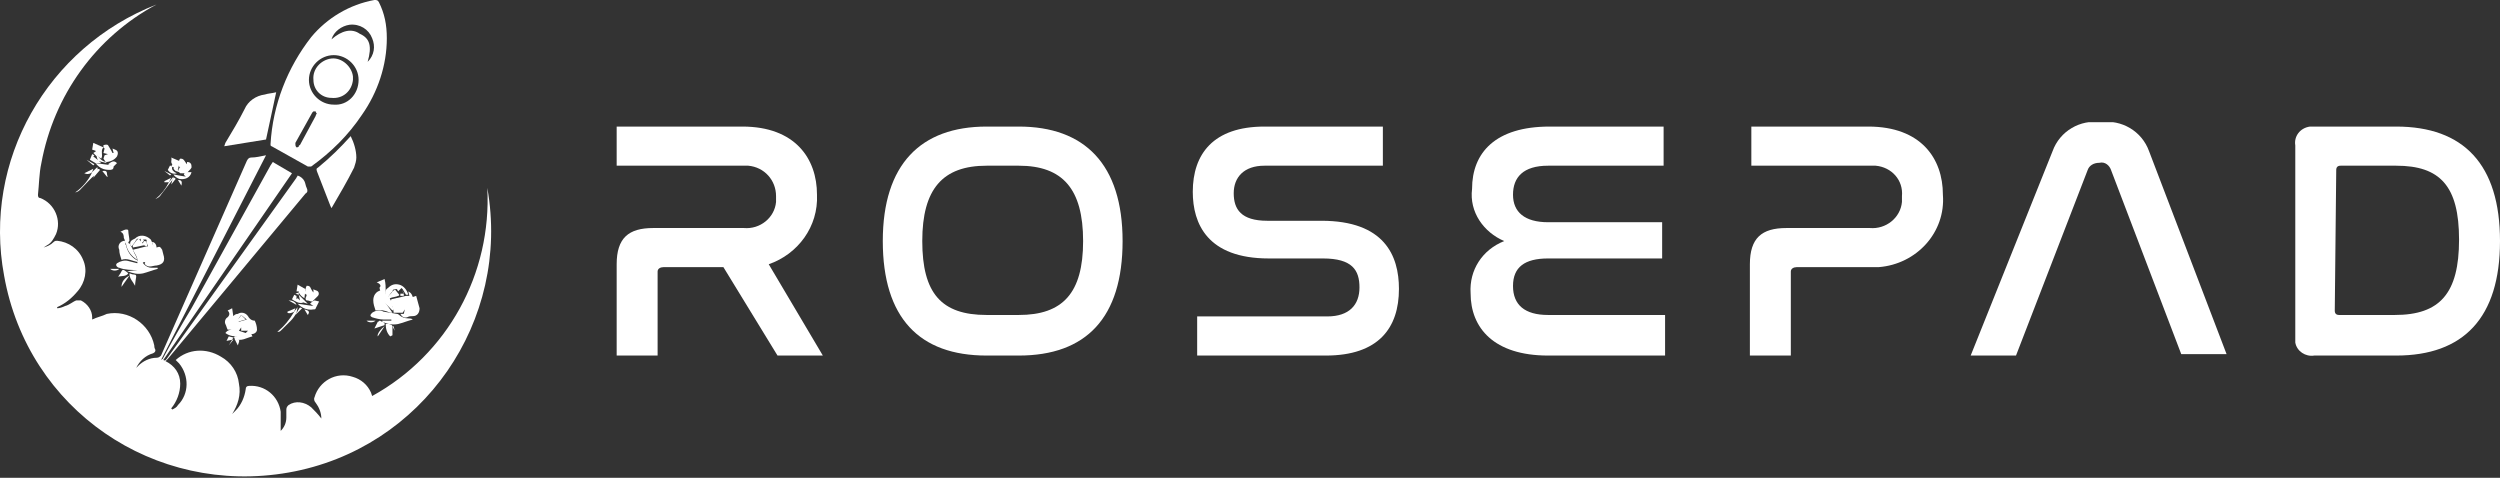 <svg width="450" height="86" viewBox="0 0 450 86" fill="none" xmlns="http://www.w3.org/2000/svg">
<rect x="0" y="0" width="450" height="86" fill="#333333" stroke="none"/>
<path d="M28.986 64.803C29.189 64.601 29.392 64.601 29.392 64.398C31.018 61.361 32.643 58.526 34.472 55.488C39.146 46.982 44.023 38.275 48.697 29.769L49.104 29.162L52.558 31.187L29.392 64.803C29.798 65.006 29.798 64.803 30.002 64.601L35.082 57.513L53.371 31.997C53.371 31.794 53.574 31.794 53.574 31.592C54.184 31.794 54.59 32.199 54.794 32.604C54.997 33.009 54.997 33.414 55.2 33.819C55.403 34.224 55.403 34.629 54.997 34.832L30.205 64.601L29.798 65.006C31.424 65.816 32.44 67.234 32.44 69.056C32.44 70.676 31.831 72.296 30.814 73.511L31.018 73.714C31.424 73.511 31.831 73.309 32.034 72.904C34.066 70.879 34.066 67.638 32.237 65.411C32.034 65.208 31.831 65.006 31.627 64.803C33.863 62.778 37.114 62.576 39.756 64.196C41.585 65.208 42.804 67.031 43.007 69.056C43.414 71.081 42.804 72.904 41.788 74.524C41.991 74.321 42.194 74.119 42.398 73.916C43.414 72.904 44.023 71.486 44.227 70.069C44.227 69.664 44.43 69.461 44.836 69.461C47.681 69.259 50.12 71.284 50.526 74.119C50.526 74.321 50.526 74.321 50.526 74.524C50.526 75.536 50.526 76.549 50.526 77.561C51.136 76.954 51.542 76.144 51.542 75.131C51.542 74.726 51.542 74.119 51.542 73.714C51.542 73.309 51.745 73.106 51.949 72.904C53.168 72.094 54.794 72.296 56.013 73.309C56.623 73.916 57.232 74.524 57.842 75.334C57.842 74.321 57.435 73.309 56.826 72.499C56.623 72.296 56.419 71.891 56.623 71.486C57.435 68.651 60.484 66.828 63.532 67.841C64.954 68.246 66.174 69.259 66.783 70.676L66.987 71.284C80.602 63.791 88.527 49.21 87.714 33.819C91.982 57.715 76.131 80.802 51.949 85.054C27.766 89.307 5.006 73.714 0.739 49.615C-3.122 28.959 8.461 8.505 28.173 0.81C17.199 6.683 9.68 17.213 7.445 29.364C7.039 31.187 7.039 33.212 6.835 35.034C6.835 35.237 6.835 35.642 7.242 35.642C9.884 36.654 11.103 39.692 10.087 42.122C9.68 42.932 9.274 43.742 8.461 44.147L7.851 44.552C8.461 44.35 9.071 44.147 9.68 43.54C9.884 43.337 10.087 43.337 10.29 43.337C12.322 43.54 14.151 44.755 14.964 46.78C15.777 48.602 15.37 50.83 13.948 52.45C12.932 53.665 11.712 54.678 10.29 55.285V55.488C10.696 55.488 11.306 55.285 11.712 55.083C12.525 54.88 13.135 54.273 13.745 54.07C13.948 54.07 14.151 54.07 14.557 54.07C15.777 54.678 16.59 55.893 16.59 57.108V57.513C17.402 57.108 18.419 56.905 19.231 56.5C23.092 55.69 26.953 58.323 27.766 62.171C27.766 62.373 27.766 62.576 27.97 62.981C27.97 63.183 27.97 63.386 27.563 63.588C26.141 63.993 25.125 65.006 24.515 66.221L24.921 65.816C25.734 65.006 26.953 64.398 28.173 64.398C28.579 64.398 28.782 64.196 28.986 63.993L44.43 28.959C44.633 28.554 44.836 28.352 45.243 28.352C46.056 28.352 46.868 28.149 47.884 27.947L28.986 64.803Z" fill="white"/>
<path d="M69.628 6.885C69.628 11.746 68.002 16.606 65.157 20.656C62.719 24.301 59.671 27.339 56.013 29.971C55.81 29.971 55.606 29.971 55.403 29.971C53.168 28.756 51.136 27.541 48.901 26.326C48.697 26.326 48.697 26.124 48.697 25.921C49.104 18.834 51.745 12.151 56.013 6.683C58.858 3.24 62.922 0.81 67.393 0C67.799 0 68.002 3.01764e-08 68.206 0.405C69.222 2.43 69.628 4.455 69.628 6.885ZM64.548 14.378C64.548 11.948 62.516 9.923 60.077 9.923C57.639 9.923 55.606 11.948 55.606 14.378C55.606 16.808 57.639 18.834 60.077 18.834C62.516 19.036 64.548 17.011 64.548 14.378ZM66.174 11.138C67.393 9.923 67.596 8.303 66.987 6.885C66.377 5.265 64.751 4.253 62.922 4.455C61.5 4.658 60.077 5.67 59.671 7.088C61.5 5.468 63.329 5.063 64.751 6.075C66.58 6.885 66.987 8.303 66.174 11.138ZM57.029 20.454C56.826 20.251 56.826 20.049 56.826 20.049C56.623 20.049 56.623 20.049 56.419 20.049L56.216 20.251C55.2 22.074 54.184 23.896 53.168 25.719V25.921C53.168 26.124 53.168 26.326 53.371 26.529C53.371 26.529 53.778 26.529 53.778 26.326C53.778 26.124 53.981 26.124 53.981 26.124L56.826 20.859C56.826 20.859 56.826 20.656 57.029 20.454Z" fill="white"/>
<path d="M63.126 24.504C63.735 25.719 64.141 27.136 64.141 28.352C64.141 28.959 63.938 29.567 63.735 30.174C62.516 32.604 61.093 35.034 59.671 37.465L59.468 37.059C58.655 35.034 57.842 32.807 57.029 30.782C57.029 30.579 56.826 30.377 57.232 30.174C59.468 28.352 61.297 26.529 63.126 24.504Z" fill="white"/>
<path d="M47.885 25.111L40.366 26.326L40.569 25.719C41.788 23.694 43.007 21.669 44.023 19.643C44.633 18.226 46.056 17.213 47.681 17.011C48.291 16.808 48.901 16.808 49.713 16.606L47.885 25.111Z" fill="white"/>
<path d="M26.953 44.147H27.563L27.36 43.54C27.766 43.54 28.173 43.945 28.173 44.552C28.782 44.35 28.782 44.35 29.189 44.957L29.392 45.767C29.798 46.982 29.392 47.59 28.173 47.792C27.563 47.792 26.953 48.197 26.344 47.792C26.141 47.59 25.937 47.59 26.141 47.185C25.734 47.185 25.531 47.185 25.937 47.59C26.344 47.995 26.75 48.197 27.36 48.197C27.766 48.197 27.97 48.197 28.376 48.197V48.4C27.563 48.602 26.547 49.008 25.734 49.21C24.718 49.413 23.905 49.21 22.889 48.805L24.718 48.602C23.702 48.602 22.483 48.602 21.467 48.197C21.264 48.197 21.06 47.995 21.06 47.995C20.857 47.792 20.857 47.59 21.06 47.387C21.67 46.982 22.483 46.78 23.092 46.982L24.718 47.387C24.921 46.375 24.312 45.767 23.905 44.957L26.344 44.35H26.547L26.953 44.147Z" fill="white"/>
<path d="M41.991 60.753C41.991 60.753 42.194 60.551 42.398 60.551C42.601 60.551 42.804 60.551 43.007 60.551C42.194 60.551 41.382 60.551 40.569 59.943C40.975 59.336 41.585 59.336 41.991 59.336H40.975C40.772 58.931 40.772 58.728 40.569 58.323C40.365 57.918 40.569 57.31 40.975 57.108C41.382 56.703 41.382 56.298 40.975 55.893L41.788 55.488L41.991 56.905C42.194 56.703 42.398 56.5 42.804 56.5C43.414 56.095 44.227 56.298 44.633 56.905C44.836 57.31 45.243 57.715 45.852 57.715C46.056 58.12 46.259 58.728 46.259 59.336C46.259 59.74 45.852 60.145 45.243 60.145L45.446 60.551C44.43 60.753 43.414 61.563 42.194 60.956C42.398 60.753 41.991 60.753 41.991 60.753ZM43.414 56.703C43.211 56.905 43.007 57.31 42.804 57.513C42.804 57.513 42.804 57.715 43.007 57.918L44.43 57.513L43.414 56.703ZM44.227 59.943L44.633 59.538H43.414V58.931L43.007 59.538L44.227 59.943Z" fill="white"/>
<path d="M70.238 54.273C70.238 54.273 70.441 54.07 70.441 53.868C71.254 53.665 72.27 53.463 73.083 53.26C73.286 53.26 73.489 53.26 73.692 53.26L73.489 52.45C73.896 52.653 74.099 52.855 74.302 53.463L74.912 53.26C75.115 54.07 75.318 54.678 75.522 55.488C75.522 56.298 75.115 56.905 74.302 56.905C73.896 56.905 73.692 56.905 73.286 57.108C72.677 57.31 72.27 56.905 72.067 56.5H72.473H72.677L72.88 55.69L72.473 56.298H70.848C70.848 55.488 70.441 54.88 70.238 54.273Z" fill="white"/>
<path d="M70.238 56.298L71.457 56.5C71.66 56.5 71.864 56.703 71.864 56.703C72.27 57.108 72.88 57.31 73.489 57.31C73.692 57.31 74.099 57.31 74.302 57.513C73.489 57.715 72.473 58.12 71.66 58.323C70.644 58.526 69.628 58.323 68.815 57.918V57.715H70.441V57.513C70.035 57.513 69.425 57.513 69.019 57.513C68.409 57.513 67.596 57.31 66.987 57.108C66.58 56.905 66.58 56.703 66.987 56.298C67.596 55.893 68.409 55.69 69.019 56.095L70.238 56.298Z" fill="white"/>
<path d="M70.238 56.298C69.425 55.893 68.409 55.69 67.596 55.893C67.393 55.285 67.19 54.678 67.19 54.07C67.19 53.26 67.596 52.45 68.612 52.248L69.222 54.273L70.644 56.298H70.238Z" fill="white"/>
<path d="M22.483 43.337C22.483 43.54 22.483 43.945 22.686 44.147C22.889 45.16 23.499 46.172 24.515 46.78C24.718 46.78 24.718 46.983 24.921 47.185C23.702 46.983 22.889 46.375 21.873 46.78C21.67 46.172 21.467 45.565 21.467 44.957C21.06 44.147 21.67 43.337 22.483 43.337Z" fill="white"/>
<path d="M18.622 26.529C18.622 26.326 18.622 26.124 18.622 26.124C18.622 26.124 19.231 25.921 19.435 26.124C19.638 26.529 19.841 26.731 20.044 27.136L20.247 27.541H20.451L20.247 26.731C20.654 26.934 20.857 26.934 21.06 27.136C21.264 27.339 21.264 27.744 21.06 28.149C20.654 28.756 19.841 29.162 19.028 29.162L18.622 28.554L18.825 27.946L19.435 27.744H18.825H19.435L18.622 27.541L18.825 26.731L18.622 26.529Z" fill="white"/>
<path d="M56.216 54.273C55.81 54.273 55.606 54.07 55.2 54.07C54.997 54.07 54.997 53.665 54.997 53.665C54.997 53.665 55.2 53.26 55.2 53.058C54.59 52.855 54.997 52.45 54.997 52.045C54.997 51.843 55.2 51.438 55.2 51.438C55.403 51.438 55.606 51.438 55.81 51.64C56.013 52.045 56.216 52.45 56.419 52.653V52.045C56.623 52.248 57.029 52.248 57.232 52.45C57.435 52.653 57.435 53.058 57.232 53.26L56.419 54.07L56.216 54.273Z" fill="white"/>
<path d="M69.019 54.273L68.409 52.248C68.409 52.045 68.206 51.843 68.409 51.64C68.612 51.438 68.409 51.033 67.799 50.83L69.222 50.223C69.425 51.033 69.425 51.64 69.425 52.45C69.425 52.855 69.425 53.058 69.628 53.058L70.035 53.463L70.441 54.273L70.644 55.083L70.847 55.69L70.644 55.893L69.628 54.88C69.425 54.678 69.222 54.475 69.019 54.273Z" fill="white"/>
<path d="M22.483 43.337C22.483 43.135 22.28 42.932 22.28 42.73C22.28 42.527 22.28 41.92 21.67 41.717C22.076 41.515 22.483 41.312 22.686 41.312C22.889 41.312 23.092 41.312 23.092 41.515C23.092 42.122 23.296 42.73 23.296 43.337C23.296 43.337 23.092 43.54 23.092 43.742L23.499 43.945V44.147C23.905 44.755 24.108 45.565 24.515 46.172L24.718 46.78C23.702 46.172 22.889 45.16 22.686 43.945C22.483 43.742 22.483 43.54 22.483 43.337Z" fill="white"/>
<path d="M23.499 44.147C23.296 43.742 23.499 43.337 23.905 43.135L24.312 42.932C25.125 42.122 26.344 42.325 27.157 43.135C27.36 43.54 27.563 43.945 27.563 44.35L27.157 44.552H26.75L26.344 43.54C26.547 42.932 26.141 43.135 25.734 43.135L25.937 43.337L25.531 43.742H25.328V42.932L25.125 43.135C24.718 42.73 24.515 43.135 24.312 43.54L23.702 44.35L23.499 44.147Z" fill="white"/>
<path d="M69.832 53.463L69.425 53.058C69.222 52.653 69.425 52.045 69.832 51.843C70.441 51.235 71.051 51.033 71.864 51.235C72.677 51.438 73.286 52.248 73.489 53.058H73.083L72.473 52.045L72.27 51.843L71.66 52.45L71.457 52.045H71.051C70.848 52.045 70.644 52.248 70.644 52.45C70.238 52.855 70.035 53.26 69.832 53.463Z" fill="white"/>
<path d="M32.237 28.959C32.237 28.756 32.44 28.554 32.44 28.554C32.643 28.554 32.847 28.554 33.05 28.756C33.253 28.959 33.456 29.364 33.66 29.567V29.162C33.863 29.162 34.066 29.162 34.269 29.364C34.472 29.567 34.472 29.769 34.472 30.174C34.269 30.579 33.863 30.782 33.66 31.187H32.44C32.034 30.782 32.034 30.377 32.44 30.174L32.034 29.971H32.44C32.237 29.971 31.831 29.769 32.034 29.364L32.237 28.959Z" fill="white"/>
<path d="M56.216 54.273L56.623 54.07L57.435 54.273C57.232 54.678 57.029 55.083 56.826 55.488C56.826 55.69 56.623 55.69 56.419 55.69C55.403 55.893 54.387 55.488 53.574 54.678L56.419 55.083L55.81 54.678L56.216 54.273Z" fill="white"/>
<path d="M54.997 52.045L54.794 53.665C54.387 53.463 53.981 53.058 53.778 52.653V53.058L53.168 52.855L53.778 52.653V52.45H53.371L53.574 51.235L54.997 52.045Z" fill="white"/>
<path d="M18.622 26.529C18.012 27.136 18.622 27.947 18.215 28.554C17.606 28.149 17.606 28.352 17.199 27.136L16.59 26.934L16.793 25.719L18.622 26.529Z" fill="white"/>
<path d="M33.456 30.984H34.472C34.269 31.997 33.253 32.402 32.237 32.199C31.831 31.997 31.424 31.794 31.221 31.389L32.237 31.592L33.456 31.794C32.643 31.187 33.456 31.187 33.456 30.984Z" fill="white"/>
<path d="M32.237 28.959V29.364L32.034 30.579H31.627L31.424 30.174L30.814 29.971L31.018 29.567C30.611 29.162 31.018 28.756 30.814 28.351L32.237 28.959Z" fill="white"/>
<path d="M20.451 29.971C20.451 30.579 20.044 30.579 19.638 30.579C18.622 30.579 17.809 30.174 17.199 29.364L20.247 29.769L20.451 29.971Z" fill="white"/>
<path d="M16.59 30.984L17.402 30.174H17.606C17.606 30.377 17.402 30.579 17.402 30.782L17.199 31.389C16.183 32.199 15.37 33.212 14.354 34.224C14.151 34.427 13.745 34.629 13.541 34.629C14.761 33.819 15.98 32.402 16.59 30.984Z" fill="white"/>
<path d="M69.832 53.463C70.035 53.058 70.441 52.855 70.644 52.45C70.848 52.248 71.051 52.248 71.051 52.045L71.864 53.058C71.864 53.058 71.864 53.26 71.66 53.26C71.254 53.463 70.644 53.463 70.238 53.665C70.035 53.868 70.035 53.665 69.832 53.463Z" fill="white"/>
<path d="M23.905 44.147L24.515 43.337L24.921 42.932L25.937 44.147L23.905 44.552V44.147Z" fill="white"/>
<path d="M53.371 56.298C53.168 56.703 52.761 57.31 52.355 57.715C51.745 58.323 51.136 58.931 50.526 59.538C50.323 59.74 50.12 59.74 49.916 59.74C51.136 58.728 52.152 57.513 52.965 56.095L53.574 55.285L53.371 56.298Z" fill="white"/>
<path d="M24.312 51.438C23.905 50.627 23.296 50.222 23.296 49.21C23.499 49.21 23.702 49.413 24.108 49.413C24.515 49.413 24.515 49.615 24.515 49.818C24.515 50.02 24.312 50.83 24.312 51.438Z" fill="white"/>
<path d="M70.238 60.551C69.628 59.943 69.425 59.133 69.425 58.323H70.035C70.644 58.526 70.644 58.526 70.644 59.133C70.644 59.336 70.644 59.538 70.644 59.741C70.644 59.943 70.644 60.146 70.644 60.348L70.238 60.551Z" fill="white"/>
<path d="M21.263 49.818L21.67 49.21C22.076 48.4 22.076 48.4 22.889 49.008L23.092 49.21C22.686 49.818 21.873 49.615 21.263 49.818Z" fill="white"/>
<path d="M69.222 58.526L67.393 59.133C67.596 58.728 67.799 58.323 68.002 57.918C68.206 57.918 68.206 57.715 68.409 57.715C68.612 57.918 69.019 57.918 69.222 58.12V58.526Z" fill="white"/>
<path d="M17.809 28.959L18.215 29.364C17.809 29.364 17.606 29.364 17.199 29.364C16.793 29.162 16.59 28.959 16.183 28.756L16.59 27.744L16.996 27.946L16.793 28.149L17.809 28.959Z" fill="white"/>
<path d="M31.018 32.402C30.408 33.212 29.595 34.224 28.985 35.034C28.782 35.439 28.376 35.642 27.97 35.844C28.985 35.034 29.798 34.022 30.408 32.807L31.221 31.794C31.221 31.997 31.221 32.199 31.018 32.402Z" fill="white"/>
<path d="M53.981 54.07L54.59 54.475C53.778 54.678 53.168 54.273 52.558 53.868L52.965 53.058L53.371 53.26V53.868L53.574 53.665L53.981 54.07Z" fill="white"/>
<path d="M20.451 29.971H20.247L19.435 29.567C20.044 29.162 20.451 28.756 21.06 29.364L20.451 29.971Z" fill="white"/>
<path d="M19.028 29.162L19.231 29.364L17.606 28.959C17.606 28.756 17.402 28.351 17.402 28.149C17.199 27.946 16.996 27.744 16.793 27.541L17.402 27.136C17.402 28.149 18.215 28.959 19.028 29.162Z" fill="white"/>
<path d="M31.424 30.984L31.831 31.187C31.221 31.389 30.611 31.187 30.205 30.579L30.611 29.769C30.814 29.972 31.018 29.972 31.018 29.972C30.814 30.579 31.221 30.782 31.424 30.984Z" fill="white"/>
<path d="M23.296 49.615L21.873 51.64C21.873 50.627 22.483 50.02 23.296 49.615Z" fill="white"/>
<path d="M69.222 58.728L68.002 60.551C67.799 60.146 68.612 59.133 69.222 58.728Z" fill="white"/>
<path d="M42.804 62.171L42.194 60.956C43.211 60.956 43.211 61.158 42.804 62.171Z" fill="white"/>
<path d="M53.778 53.058L55.403 54.678L53.981 54.273C53.981 53.665 53.778 53.26 53.778 53.058Z" fill="white"/>
<path d="M16.996 31.389L17.199 30.782C17.402 30.579 17.606 30.174 18.012 30.579L16.793 31.997L16.996 31.389Z" fill="white"/>
<path d="M26.344 43.54L26.547 44.147L26.344 44.35L25.531 43.945C25.937 43.54 25.937 43.135 26.344 43.54Z" fill="white"/>
<path d="M16.59 30.984C16.183 31.389 15.573 31.389 15.167 31.187L16.793 30.377L16.59 30.984Z" fill="white"/>
<path d="M41.991 60.753L41.788 61.158L40.772 61.361L41.178 60.551L41.991 60.753Z" fill="white"/>
<path d="M18.419 30.782C19.638 30.579 19.028 31.389 19.434 31.794H19.231L18.419 30.782Z" fill="white"/>
<path d="M53.371 56.298C53.574 56.095 53.574 55.893 53.778 55.69C53.981 55.285 53.981 55.285 54.387 55.488L53.168 56.703L53.371 56.298Z" fill="white"/>
<path d="M52.965 56.095C52.558 56.298 52.152 56.5 51.745 56.298V56.095L53.168 55.488L52.965 56.095Z" fill="white"/>
<path d="M31.424 29.972L31.627 30.377L32.643 30.984L32.847 31.187L31.627 30.782C31.424 30.579 31.018 30.377 31.424 29.972Z" fill="white"/>
<path d="M67.596 57.715C67.19 58.12 66.377 58.12 65.971 57.715H67.596Z" fill="white"/>
<path d="M21.467 48.4C21.06 48.805 20.247 48.805 19.841 48.4H21.467Z" fill="white"/>
<path d="M72.473 52.248C72.473 52.45 72.473 52.45 72.676 52.653C72.676 52.855 72.676 53.058 72.676 53.26H72.067V52.855H72.676L72.473 52.248Z" fill="white"/>
<path d="M53.371 54.88L51.949 54.07C52.558 54.07 53.168 54.273 53.371 54.88Z" fill="white"/>
<path d="M15.573 28.756L16.996 29.567L16.793 29.769L15.573 28.756Z" fill="white"/>
<path d="M55.403 56.703L54.794 55.69C55.607 55.893 55.81 56.095 55.403 56.703Z" fill="white"/>
<path d="M31.018 32.402C31.221 31.997 31.221 31.794 31.627 32.199L30.814 33.212L31.018 32.402Z" fill="white"/>
<path d="M30.408 32.807H29.595V32.604L30.814 31.997L30.408 32.807Z" fill="white"/>
<path d="M32.034 32.402C32.644 32.402 32.847 32.604 32.644 33.414L32.034 32.402Z" fill="white"/>
<path d="M29.595 30.782L30.814 31.389L30.611 31.592L29.595 30.782Z" fill="white"/>
<path d="M41.788 61.158H41.991L41.178 62.171L41.788 61.158Z" fill="white"/>
<path d="M71.051 59.538L70.644 58.728H70.847L71.051 59.538Z" fill="white"/>
<path d="M43.414 56.703L44.227 57.513L42.804 57.918C42.804 57.715 42.601 57.513 42.601 57.513C43.007 57.31 43.211 57.108 43.414 56.703Z" fill="white"/>
<path d="M56.419 14.378C56.216 12.353 57.842 10.733 59.671 10.531C61.5 10.328 63.329 11.948 63.532 13.771C63.532 13.973 63.532 14.176 63.532 14.378C63.329 16.403 61.703 17.821 59.671 17.619C57.842 17.619 56.419 16.201 56.419 14.378Z" fill="white"/>
<g clip-path="url(#clip0_17_1963)">
<path d="M133.635 22.783C143.11 22.783 147.058 28.522 147.058 35.044C147.321 40.783 143.637 45.739 138.373 47.565L148.111 64H139.952L130.214 48.087H119.422C118.896 48.087 118.37 48.348 118.37 48.87V49.13V64H111V47.565C111 42.87 113.106 41.044 117.58 41.044H133.898C136.793 41.304 139.425 39.217 139.689 36.348C139.689 36.087 139.689 35.565 139.689 35.304C139.689 32.435 137.583 30.087 134.688 29.826C134.425 29.826 134.161 29.826 133.898 29.826H111V22.783H133.635Z" fill="white"/>
<path d="M183.38 22.783C195.224 22.783 202.067 29.565 202.067 43.391C202.067 57.217 195.487 64 183.38 64H177.589C165.482 64 158.902 57.217 158.902 43.391C158.902 29.565 165.745 22.783 177.589 22.783H183.38ZM177.589 29.826C169.693 29.826 166.009 34 166.009 43.391C166.009 52.783 169.43 56.696 177.589 56.696H183.38C191.276 56.696 194.96 52.783 194.96 43.391C194.96 34 191.276 29.826 183.38 29.826H177.589Z" fill="white"/>
<path d="M248.916 22.783V29.826H227.597C223.912 29.826 222.07 31.913 222.07 34.783C222.07 37.652 223.386 39.739 228.123 39.739H237.862C249.179 39.739 251.811 46 251.811 52C251.811 59.044 248.127 64 238.651 64H215.49V56.956H238.915C242.863 56.956 244.705 54.87 244.705 51.739C244.705 48.609 243.389 46.522 238.125 46.522H228.387C217.332 46.522 214.7 40.261 214.7 34.522C214.7 27.739 218.385 22.783 227.597 22.783H248.916Z" fill="white"/>
<path d="M299.45 22.783V29.826H278.658C274.183 29.826 272.341 31.913 272.341 35.044C272.341 38.174 274.446 40 278.658 40H299.187V46.522H278.658C274.446 46.522 272.341 48.087 272.341 51.478C272.341 54.87 274.446 56.696 278.658 56.696H299.714V64H278.658C268.919 64 264.708 59.044 264.708 52.783C264.445 48.609 266.814 44.956 270.762 43.391C267.077 41.826 264.445 38.174 264.971 34C264.971 27.478 269.182 22.783 278.921 22.783H299.45Z" fill="white"/>
<path d="M336.298 22.783C345.773 22.783 349.721 28.522 349.721 35.044C350.248 41.826 344.984 47.565 338.141 48.087C337.614 48.087 336.824 48.087 336.298 48.087H323.401C322.875 48.087 322.349 48.348 322.349 48.87V49.13V64H314.979V47.565C314.979 42.87 317.085 41.044 321.559 41.044H336.561C339.456 41.304 342.088 39.217 342.352 36.348C342.352 36.087 342.352 35.565 342.352 35.304C342.615 32.435 340.509 30.087 337.614 29.826C337.351 29.826 337.088 29.826 336.825 29.826H315.242V22.783H336.298Z" fill="white"/>
<path d="M362.881 64H354.722L369.461 27.217C370.777 23.565 374.462 21.478 378.147 22C381.832 21.478 385.516 23.565 386.832 27.217L400.782 63.739H392.623L379.989 30.609C379.726 29.826 378.936 29.044 377.884 29.304C376.831 29.304 376.041 29.826 375.778 30.609L362.881 64Z" fill="white"/>
<path d="M431.313 22.783C443.42 22.783 450 29.565 450 43.391C450 57.217 443.42 64 431.313 64H416.574C414.995 64.261 413.415 63.217 413.152 61.652C413.152 61.391 413.152 61.13 413.152 60.87V26.174C412.889 24.609 413.942 23.044 415.784 22.783C416.047 22.783 416.311 22.783 416.574 22.783H431.313ZM420.259 55.913C420.259 56.435 420.522 56.696 421.048 56.696H431.05C439.209 56.696 442.63 52.783 442.63 43.13C442.63 33.478 439.209 29.826 431.313 29.826H421.311C420.785 29.826 420.522 30.087 420.522 30.609L420.259 55.913Z" fill="white"/>
</g>
<defs>
<clipPath id="clip0_17_1963">
<rect width="339" height="42" fill="white" transform="translate(111 22)"/>
</clipPath>
</defs>
</svg>

